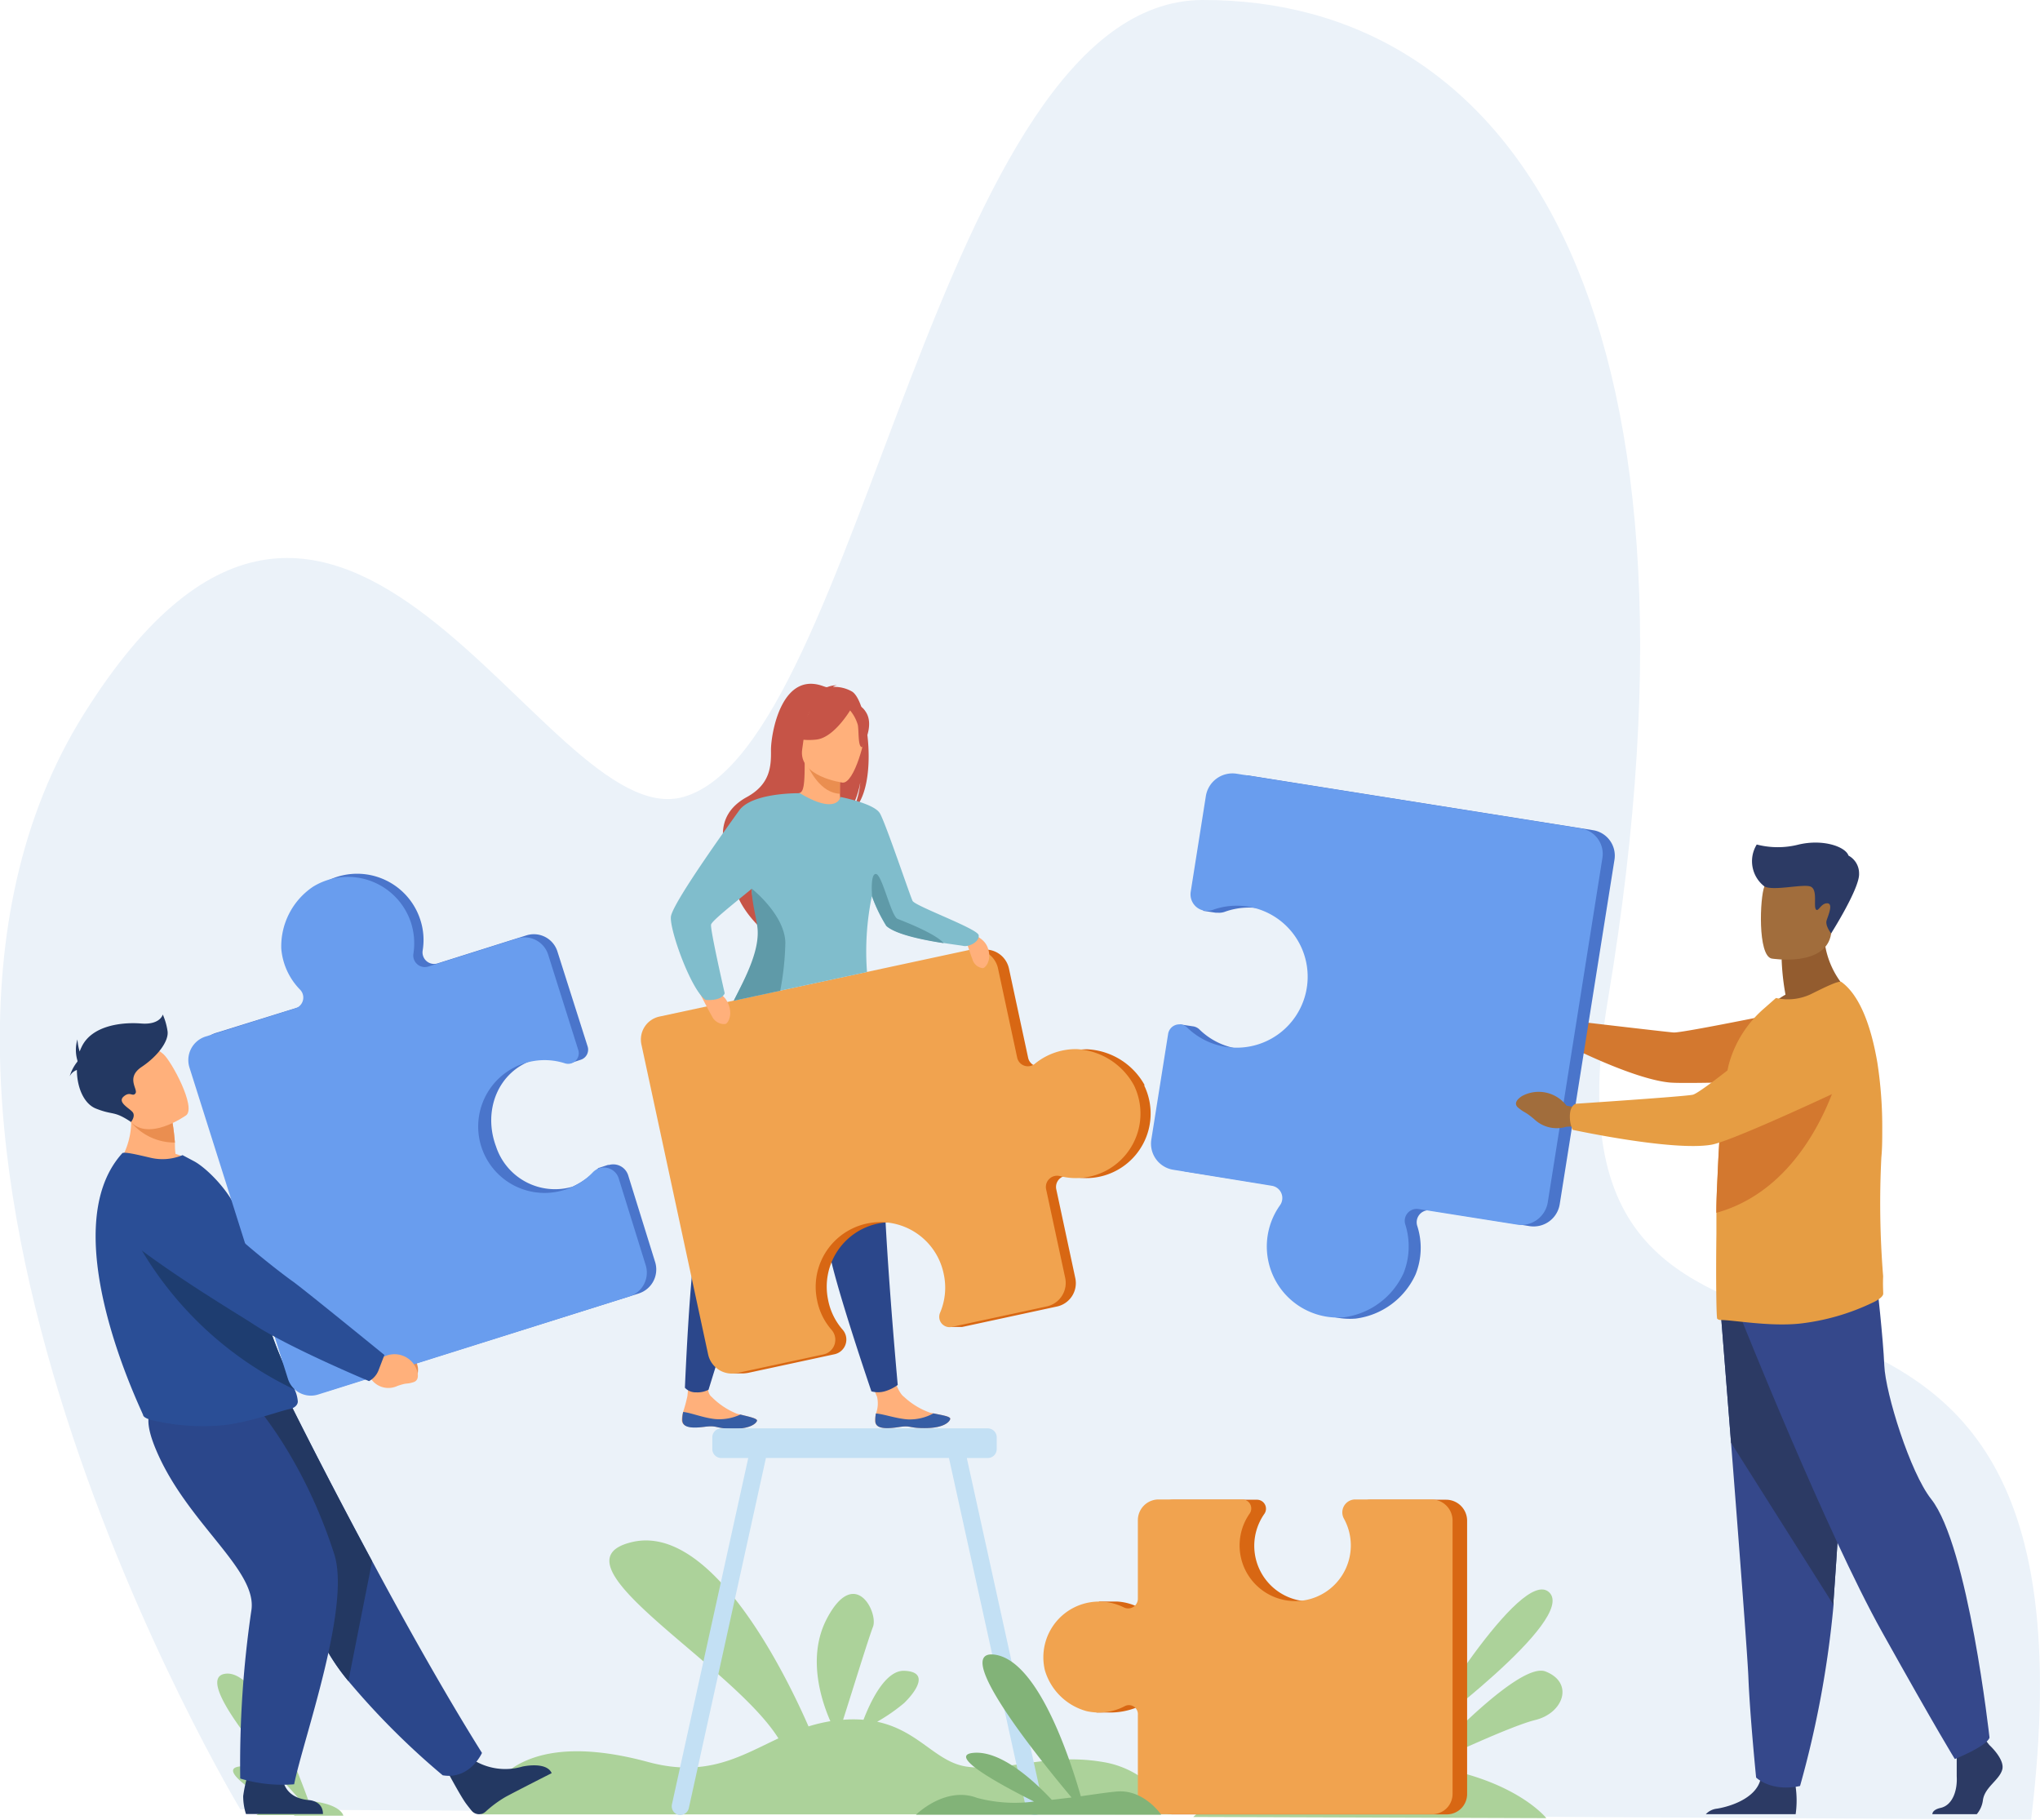 <svg id="Layer_1" data-name="Layer 1" xmlns="http://www.w3.org/2000/svg" viewBox="0 0 227.08 202.51"><defs><style>.cls-1{fill:#ebf2f9;}.cls-2{fill:#acd29a;}.cls-3{fill:#ffb07b;}.cls-4{fill:#365da4;}.cls-5{fill:#2b478b;}.cls-6{fill:#c65447;}.cls-7{fill:#ea8e50;}.cls-8{fill:#d86713;}.cls-9{fill:#f1a34f;}.cls-10{fill:#80bdcc;}.cls-11{fill:#5f9aa8;}.cls-12{fill:#2c3a64;}.cls-13{fill:#35488b;}.cls-14{fill:#935c2f;}.cls-15{fill:#a16d3c;}.cls-16{fill:#d3782f;}.cls-17{fill:#e69d43;}.cls-18{fill:#4a75cb;}.cls-19{fill:#699dee;}.cls-20{fill:#c3e0f4;}.cls-21{fill:#1e3d70;}.cls-22{fill:#233862;}.cls-23{fill:#2a4e96;}.cls-24{fill:#82b378;}</style></defs><title>training</title><path class="cls-1" d="M33.71,246.41s-46-76.3-17.42-121.92S67.4,138.1,83,133.73c19.75-5.52,28.29-88.62,57.81-88.7,33.59-.09,58.25,32.85,45.12,111.28-9.69,57.86,56.89,10.48,47.11,91.23Z" transform="translate(-6.95 -45.03)"/><path class="cls-2" d="M129.59,241.11c-6-1-10.59,1.14-15,.54-3.49-.49-5.31-4-10-5a20,20,0,0,0,3-2.08c1.21-1.17,2.95-3.49,0-3.59-2.11-.06-3.76,3.47-4.52,5.45a14.31,14.31,0,0,0-2.27,0c1-3.13,2.86-9.17,3.32-10.33.63-1.58-2-6.85-5.12-.94-2.19,4.15-.71,8.94.38,11.43a17.62,17.62,0,0,0-2.43.58c-2.57-5.87-10.76-22.6-19.63-20.52-9.67,2.26,11.05,13.51,16.28,21.85-4.27,2-8,4.39-14.51,2.63-17.23-4.66-18.6,5.83-18.6,5.83l77,0A10.43,10.43,0,0,0,129.59,241.11Z" transform="translate(-6.95 -45.03)"/><path class="cls-3" d="M104.36,203.23c.09.86,1.31.83,2.69.62s1,.15,3,.12,2.59-.7,2.67-1-.86-.43-1.87-.64l-.38-.08a8.28,8.28,0,0,1-2.89-1.76c-.94-.67-1.57-3.72-1.57-3.72l-2.75,0s.87,2.76,1.32,3.72a3.26,3.26,0,0,1-.11,1.83A3.46,3.46,0,0,0,104.36,203.23Z" transform="translate(-6.95 -45.03)"/><path class="cls-4" d="M107.05,203.85c1.37-.21,1,.15,3,.12s2.59-.7,2.67-1-.86-.43-1.87-.64v0A5.45,5.45,0,0,1,108,203c-1.31-.09-2.65-.59-3.55-.66a3.46,3.46,0,0,0-.06.91C104.45,204.09,105.67,204.06,107.05,203.85Z" transform="translate(-6.95 -45.03)"/><path class="cls-3" d="M82.84,203.09c.06.86,1.28.88,2.66.72s1,.2,3,.23,2.61-.6,2.71-.87-.85-.46-1.85-.71l-.38-.09a8.35,8.35,0,0,1-2.82-1.88c-.91-.7-.16-3.61-.16-3.61l-2.09-1s-.29,3-.44,4.51a16.4,16.4,0,0,1-.48,1.78A3.36,3.36,0,0,0,82.84,203.09Z" transform="translate(-6.95 -45.03)"/><path class="cls-4" d="M85.5,203.81c1.39-.15,1,.2,3,.23s2.61-.6,2.71-.87-.85-.46-1.85-.71v0a5.49,5.49,0,0,1-2.84.5c-1.3-.14-2.63-.69-3.52-.79a3.36,3.36,0,0,0-.1.9C82.9,204,84.12,204,85.5,203.81Z" transform="translate(-6.95 -45.03)"/><path class="cls-5" d="M87.53,160s-.58,2.81-1.16,17a46.27,46.27,0,0,0-1.85,5.85c-.78,3.21-1.33,16.63-1.33,16.63a1.63,1.63,0,0,0,1.26.51,2.69,2.69,0,0,0,1.37-.29s5.41-17.58,8.05-24.4,4.19-16.57,4.19-16.57Z" transform="translate(-6.95 -45.03)"/><path class="cls-5" d="M94.05,161.16s.43,2.83,4.8,16.36a44.94,44.94,0,0,0,.29,6.13c.38,3.28,4.81,16.23,4.81,16.23a2.77,2.77,0,0,0,1.47,0,4.69,4.69,0,0,0,1.46-.71s-1.7-18.5-1.58-25.82-1.82-17-1.82-17Z" transform="translate(-6.95 -45.03)"/><path class="cls-6" d="M101.8,122a3.92,3.92,0,0,0-2.13-.52,1,1,0,0,1,.47-.19,3.14,3.14,0,0,0-1.2.25c-5-2.22-6.19,5.25-6.17,7s-.06,3.76-2.69,5.2c-5.17,2.83-1.21,8.42-1.21,8.42-.93,2.66,2.52,5.93,2.52,5.93-.06-1.41,6.44-10.44,10-12.5a9.79,9.79,0,0,0,1.32-3.48,9.16,9.16,0,0,1-.86,3.16C104.81,132.76,103.61,123.14,101.8,122Z" transform="translate(-6.95 -45.03)"/><path class="cls-3" d="M100.71,134.61a4.71,4.71,0,0,1-2.89.53,3.83,3.83,0,0,1-1.93-1.84c.5-.1.65-.79.63-3.72l.23,0,3.64.73.14,0s-.09,1.19-.09,2.31c0,.24,0,.47,0,.69C100.47,134,100.55,134.54,100.71,134.61Z" transform="translate(-6.95 -45.03)"/><path class="cls-7" d="M100.44,132.68c0,.24,0,.47,0,.69-2.12-.09-3.34-2.51-3.8-3.57l3.74.55.14,0S100.44,131.56,100.44,132.68Z" transform="translate(-6.95 -45.03)"/><path class="cls-6" d="M96.36,129.21A11,11,0,0,1,95,126c-.19-1.07.35-5,4.33-4.46a5.36,5.36,0,0,1,2.24.84c.87.59,2.11,1.85.72,5.3l-.36,1.17Z" transform="translate(-6.95 -45.03)"/><path class="cls-3" d="M100.75,132.13s-5-.65-4.5-3.74.12-5.24,3.3-4.95,3.63,1.56,3.73,2.62S102.05,132.22,100.75,132.13Z" transform="translate(-6.95 -45.03)"/><path class="cls-6" d="M101.82,123.7s-1.89,3.41-4,3.64-3-.47-3-.47a6,6,0,0,0,2.44-3.19S101.05,121.83,101.82,123.7Z" transform="translate(-6.95 -45.03)"/><path class="cls-6" d="M101.44,123.94a4.44,4.44,0,0,1,1,1.78c.13.82,0,2.46.48,2.47,0,0,1.39-2.3.45-3.86S101.44,123.94,101.44,123.94Z" transform="translate(-6.95 -45.03)"/><path class="cls-8" d="M134.37,165.81a7.74,7.74,0,0,0-6.37-4,7.21,7.21,0,0,0-4.61,1.61,1.22,1.22,0,0,1-2-.69l-2.13-9.91a2.68,2.68,0,0,0-3.18-2.05l-34.51,7.42a2.63,2.63,0,0,0-2,3.11L87,195.75a2.74,2.74,0,0,0,1.84,2l-.46.13h1.35a4.26,4.26,0,0,0,.5-.06l.75-.16h0l8.86-1.91a1.67,1.67,0,0,0,.91-2.73,7.05,7.05,0,0,1-1.63-3.37,7.17,7.17,0,0,1,14.06-2.85,7.12,7.12,0,0,1-.41,4.32,1.12,1.12,0,0,0,.34,1.34l-.52.25h1.2a1.37,1.37,0,0,0,.28,0l10.57-2.28a2.66,2.66,0,0,0,2-3.18l-2.11-9.85a1.25,1.25,0,0,1,1.53-1.48,7.18,7.18,0,0,0,8.24-10.11Z" transform="translate(-6.95 -45.03)"/><path class="cls-9" d="M126.78,161.79a7.21,7.21,0,0,0-4.61,1.61,1.22,1.22,0,0,1-2-.69l-2.13-9.91a2.68,2.68,0,0,0-3.18-2.05l-34.51,7.42a2.61,2.61,0,0,0-2,3.11l7.42,34.47A2.71,2.71,0,0,0,89,197.84l9.61-2.07a1.67,1.67,0,0,0,.91-2.73,7.05,7.05,0,0,1-1.63-3.37A7.17,7.17,0,0,1,112,186.82a7.12,7.12,0,0,1-.41,4.32,1.15,1.15,0,0,0,1.3,1.57l10.57-2.28a2.68,2.68,0,0,0,2.06-3.18l-2.12-9.85a1.25,1.25,0,0,1,1.53-1.48,7.18,7.18,0,0,0,8.24-10.11A7.74,7.74,0,0,0,126.78,161.79Z" transform="translate(-6.95 -45.03)"/><path class="cls-3" d="M114.15,148.68s2.16.35,2.72,1.75-.22,2.35-.53,2.35a1.36,1.36,0,0,1-1.15-1C114.92,151.1,114.15,148.68,114.15,148.68Z" transform="translate(-6.95 -45.03)"/><path class="cls-3" d="M84.52,154.93s2.42,0,3.29,1.42S88,159,87.65,159a1.5,1.5,0,0,1-1.43-.83C85.79,157.43,84.52,154.93,84.52,154.93Z" transform="translate(-6.95 -45.03)"/><path class="cls-10" d="M114.21,150.31c-.21-.05-1.15-.16-2.34-.35-2.19-.34-5.25-1-6.28-1.89a17.9,17.9,0,0,1-1.59-3.3,30.41,30.41,0,0,0-.54,8.44L88.63,156.4c1.27-2.57,3.24-5.76,2.87-8.33-.14-1-.66-2.27-.86-3.75,0-.12,0-.25,0-.38-2.08,1.71-4.48,3.6-4.54,4-.09.63,1.52,7.64,1.52,7.64-.4.93-2.14.73-2.14.73-1.64-1.17-4-7.79-3.85-9.25s6.16-9.83,7.6-11.83,6.63-1.92,6.76-1.92h0c4.14,2.48,4.52.42,4.52.42s3.73.71,4.38,1.81,3.46,9.48,3.65,9.77c.42.62,7.23,3.08,7.35,3.8S114.82,150.43,114.21,150.31Z" transform="translate(-6.95 -45.03)"/><path class="cls-11" d="M93.8,155.29l-5.17,1.11c1.29-2.56,3-5.75,2.61-8.32-.14-1-.45-2.09-.6-3.57l0-.57s3.66,2.88,3.73,6A31.29,31.29,0,0,1,93.8,155.29Z" transform="translate(-6.95 -45.03)"/><path class="cls-11" d="M112,150c-2.22-.34-5.32-.95-6.36-1.9a16.94,16.94,0,0,1-1.61-3.29s-.24-2.61.44-2.51,1.68,4.72,2.4,5S111.07,148.92,112,150Z" transform="translate(-6.95 -45.03)"/><g id="man"><path class="cls-12" d="M229.82,242c-.34,1.16-1.93,1.93-2.14,3.35a3,3,0,0,1-.69,1.59h-4.94c0-.27.27-.56.91-.7,1.37-.3,1.89-2,1.8-3.51,0-.64,0-1.38,0-2,0-.88.11-1.58.11-1.58l2.92-.68.3.39.3.38S230.17,240.85,229.82,242Z" transform="translate(-6.95 -45.03)"/><path class="cls-12" d="M206.83,246.94h-10a2,2,0,0,1,1.26-.62c1.54-.25,4.2-1.15,4.79-3.11a1.33,1.33,0,0,0,.05-.19c.47-2.1,3.9.64,3.9.64l0,.23A10.83,10.83,0,0,1,206.83,246.94Z" transform="translate(-6.95 -45.03)"/><path class="cls-13" d="M198.51,191.29s.52,6.49,1.13,14.31c.83,10.61,1.83,23.64,1.93,26.11.17,4.29.86,11.15.86,11.15s1.63,1.63,4.89.94a112.4,112.4,0,0,0,3.73-20.15c0-.17,0-.34,0-.51.77-10.55,2-32.75,2-32.75Z" transform="translate(-6.95 -45.03)"/><path class="cls-12" d="M198.51,191.29s.52,6.49,1.13,14.31l11.41,18.05c0-.17,0-.34,0-.51.77-10.55,2-32.75,2-32.75Z" transform="translate(-6.95 -45.03)"/><path class="cls-13" d="M200.88,192.06s9.39,23.53,15.57,34.6,8.1,14.14,8.1,14.14,3.54-1.41,3.86-2.38c0,0-2.36-21.35-6.5-26.56-2.33-2.94-5.08-11.76-5.21-14.85s-.83-9.2-.83-9.2Z" transform="translate(-6.95 -45.03)"/><path class="cls-14" d="M205.7,155.73a27.16,27.16,0,0,1-.43-3.93L210,148a9.58,9.58,0,0,0,3.21,7.82s-6.35,3.12-10,2A8.62,8.62,0,0,1,205.7,155.73Z" transform="translate(-6.95 -45.03)"/><path class="cls-15" d="M204.15,151.71s6.06,1,6.63-2.77,1.73-6.21-2.11-7-4.82.53-5.32,1.75S202.59,151.35,204.15,151.71Z" transform="translate(-6.95 -45.03)"/><path class="cls-15" d="M182.86,159.51l-1.29-.8a3.26,3.26,0,0,0-4.35-.9s-1.09.7-.36,1.28.53.25,1.54,1.09a3,3,0,0,0,3.17.68l1.08-.1Z" transform="translate(-6.95 -45.03)"/><path class="cls-16" d="M181.33,159.76c.33-1,.49-1.13.49-1.13s10.44,1.23,11.42,1.31,14.64-2.75,14.64-2.75l6.45,7.84s-19,.71-21.5.48c-4.12-.38-11.57-4.21-11.57-4.21A3,3,0,0,1,181.33,159.76Z" transform="translate(-6.95 -45.03)"/><path class="cls-17" d="M216.58,189c0,.4-.81.84-1.17,1a25.24,25.24,0,0,1-8.13,2.34c-3.4.35-7.42-.41-8.79-.4a.6.6,0,0,1-.39-.14c-.09-.08-.16-4.23-.09-9.46,0-.21,0-.43,0-.63v-.07c0-.55,0-1.1,0-1.66,0-1.53.09-3.1.16-4.66.1-2.31.24-4.57.43-6.57a36.67,36.67,0,0,1,.77-5.19,12.63,12.63,0,0,1,4-6.34l1.27-1.12a6,6,0,0,0,4-.48c1.45-.72,3-1.49,3.29-1.3,2,1.46,3.28,4.78,4,9a46.92,46.92,0,0,1,.54,7.45c0,1,0,2.05-.1,3.08a101.44,101.44,0,0,0,.2,13.23C216.53,187.93,216.57,188.57,216.58,189Z" transform="translate(-6.95 -45.03)"/><path class="cls-18" d="M184.37,137.44,146,131.35a3,3,0,0,0-3.42,2.49l-1.69,10.68a12.56,12.56,0,0,0,0,1.88l1.38.21.24,0h0a1.88,1.88,0,0,0,.77-.1,7.9,7.9,0,1,1,1.45,15.23,7.81,7.81,0,0,1-4.27-2.14,1.27,1.27,0,0,0-.75-.35h0l-1.44-.22-1.8,13a3,3,0,0,0,2.44,3.38l10.95,1.74a1.38,1.38,0,0,1,.91,2.16,7.78,7.78,0,0,0-1.37,3.35,7.91,7.91,0,0,0,8.47,9.12,8.5,8.5,0,0,0,6.66-4.93,7.94,7.94,0,0,0,.18-5.38,1.34,1.34,0,0,1,1.49-1.73l11,1.75a2.94,2.94,0,0,0,3.37-2.45l6.1-38.37A2.87,2.87,0,0,0,184.37,137.44Z" transform="translate(-6.95 -45.03)"/><path class="cls-16" d="M212,163.24s-2.94,13.71-14,16.77c0-1.53.09-3.1.16-4.66.1-2.31.24-4.57.43-6.57a4.19,4.19,0,0,1,.55-.24C202.93,167.31,212,163.24,212,163.24Z" transform="translate(-6.95 -45.03)"/><path class="cls-19" d="M163.2,186.69a8.06,8.06,0,0,0,.18-5.38,1.33,1.33,0,0,1,1.48-1.72l11,1.74a3,3,0,0,0,3.37-2.44l6.09-38.37a2.87,2.87,0,0,0-2.39-3.29l-38.33-6.09a3,3,0,0,0-3.42,2.48l-1.69,10.68a1.84,1.84,0,0,0,2.44,2,7.9,7.9,0,1,1-2.83,13.09,1.26,1.26,0,0,0-2.12.7l-1.87,11.76a2.94,2.94,0,0,0,2.45,3.37L148.52,177a1.38,1.38,0,0,1,.91,2.17,7.91,7.91,0,0,0,7.1,12.47A8.53,8.53,0,0,0,163.2,186.69Z" transform="translate(-6.95 -45.03)"/><path class="cls-15" d="M182.91,168.35l-1.58-.26A3.89,3.89,0,0,0,176.4,167s-1.24.69-.42,1.34.61.3,1.74,1.24a3.63,3.63,0,0,0,3.58.85l1.23-.06Z" transform="translate(-6.95 -45.03)"/><path class="cls-17" d="M181.7,169.15c.05-1.16.67-1.28.67-1.28s11.94-.79,13-1,10.53-8.08,10.53-8.08,3.68-3.3,6.26-2.19a5,5,0,0,1,3.05,4.64,5.1,5.1,0,0,1-3,4.94c-4.27,2-12.81,5.91-14.75,6.25-4.33.75-15.46-1.66-15.46-1.66A3.66,3.66,0,0,1,181.7,169.15Z" transform="translate(-6.95 -45.03)"/><path class="cls-12" d="M203.35,143.68a3.54,3.54,0,0,1-.85-4.66,9.37,9.37,0,0,0,4.68,0c2.75-.64,5.21.26,5.53,1.23a2.24,2.24,0,0,1,1.18,2c.1,1.6-3.11,6.66-3.11,6.66s-.69-.86-.5-1.45.77-1.9.05-1.9-1,1.07-1.26.65.24-2.22-.61-2.52S204.32,144.22,203.35,143.68Z" transform="translate(-6.95 -45.03)"/></g><path class="cls-20" d="M123.06,245.87l-8.49-38.57h2.33a1,1,0,0,0,1-1V205a1,1,0,0,0-1-1H87.24a1,1,0,0,0-1,1v1.3a1,1,0,0,0,1,1h3l-8.5,38.57a1,1,0,0,0,.74,1.15,1,1,0,0,0,1.14-.73l8.59-39h20.37l8.59,39a1,1,0,0,0,1.15.73h0A1,1,0,0,0,123.06,245.87Z" transform="translate(-6.95 -45.03)"/><path class="cls-2" d="M179.4,222.25c-3.14-3-14.47,16-14.47,16S182.54,225.27,179.4,222.25Z" transform="translate(-6.95 -45.03)"/><path class="cls-2" d="M179,231.06c-2.78-1.12-11.68,8.26-13.68,10.43a42.41,42.41,0,0,0-5.06-.37c-14.09-.25-20.48,6.13-20.48,6.13l39.3.13s-3.48-4.42-13.36-5.84c2.42-1.14,9.55-4.46,12.15-5.09C181,235.67,182.17,232.31,179,231.06Z" transform="translate(-6.95 -45.03)"/><path class="cls-8" d="M167.94,211.94h-8.48a1.45,1.45,0,0,0-1.27,2.14c.51.92-1.29,9-5.09,9.17a6.19,6.19,0,0,1-5.4-9.75,1,1,0,0,0-.8-1.56h-9.34a2.31,2.31,0,0,0-2.31,2.31s-.85,10-1.57,9.66a6,6,0,0,0-2.44-.64h-.32l-1.64,0L129,235.62h1.34a7.89,7.89,0,0,0,3.35-.65,1,1,0,0,1,1.52.93v8.75a2.31,2.31,0,0,0,2.31,2.31H168a2.26,2.26,0,0,0,2.26-2.26V214.28A2.34,2.34,0,0,0,167.94,211.94Z" transform="translate(-6.95 -45.03)"/><path class="cls-9" d="M127.9,235.47a6.24,6.24,0,0,0,4.19-.52,1,1,0,0,1,1.52.94v8.74a2.3,2.3,0,0,0,2.31,2.31h30.46a2.26,2.26,0,0,0,2.26-2.25V214.26a2.35,2.35,0,0,0-2.34-2.35h-8.49a1.44,1.44,0,0,0-1.26,2.14,6.19,6.19,0,1,1-10.49-.58,1,1,0,0,0-.81-1.56h-9.33a2.31,2.31,0,0,0-2.31,2.31v8.7a1.08,1.08,0,0,1-1.57,1,6.2,6.2,0,0,0-8.78,7A6.66,6.66,0,0,0,127.9,235.47Z" transform="translate(-6.95 -45.03)"/><path class="cls-2" d="M39.69,247.11l5.48,0s-.19-1.32-3.88-1.66h0c-1.43-4-5.62-14.65-9.27-14.14s4.93,10.29,8.39,14.1a8.45,8.45,0,0,0-1.37.11c-.83-1.67-2.49-4-5.15-3.91-2.83.11,1,2.7,3.68,4.28a6.79,6.79,0,0,0-2.07,1.15l4.13,0,.08,0Z" transform="translate(-6.95 -45.03)"/><path class="cls-7" d="M49.23,194.26l1,.78s2.64-.95,3.24,2.2c0,0,.16,1.34-.69,1.35a15.13,15.13,0,0,0-1.7-.11,2.19,2.19,0,0,1-2.38-1.58l-.57-.83Z" transform="translate(-6.95 -45.03)"/><path class="cls-21" d="M49.12,196a2,2,0,0,0,.71-1.41s-8.95-7.32-9.86-7.92a110.9,110.9,0,0,1-10.28-9.81c-1.53-1.76-3.42-1.08-5.59-.46l-1.78.51a3,3,0,0,0-.95,5.1c5,4.12,13.25,8.75,14.8,9.73A86.77,86.77,0,0,0,47.54,197,4.86,4.86,0,0,0,49.12,196Z" transform="translate(-6.95 -45.03)"/><path class="cls-22" d="M59.59,240.87a6.74,6.74,0,0,0,5.5.77s2.68-.61,3.27.73c0,0-4.12,2.09-5.16,2.66A12.9,12.9,0,0,0,61,246.66a1.07,1.07,0,0,1-1.56-.12c-.18-.22-.39-.48-.62-.79-.63-.86-2.11-3.64-2.11-3.64Z" transform="translate(-6.95 -45.03)"/><path class="cls-5" d="M60.6,240.12s-1.32,3-4.37,2.49a84.62,84.62,0,0,1-10.5-10.49A23.46,23.46,0,0,1,42.47,227c-2.84-6.56-10.48-16.34-15.34-21.3l12.16-4.4s3.89,7.83,9.08,17.46C52.1,225.73,56.51,233.59,60.6,240.12Z" transform="translate(-6.95 -45.03)"/><path class="cls-22" d="M48.37,218.79l-2.64,13.33A23.46,23.46,0,0,1,42.47,227c-2.84-6.56-10.48-16.34-15.34-21.3l12.16-4.4S43.18,209.16,48.37,218.79Z" transform="translate(-6.95 -45.03)"/><path class="cls-22" d="M38.39,242.6s-.13,2.43,2.82,2.76c0,0,1.69,0,1.69,1.56l-8.57,0a6.57,6.57,0,0,1-.31-2,15.05,15.05,0,0,1,1-3.71Z" transform="translate(-6.95 -45.03)"/><path class="cls-5" d="M35.3,201.33s5.42,5.95,8.86,16.68c1.87,5.83-3.43,20.5-4.47,25.6a16.23,16.23,0,0,1-6-.64,117.77,117.77,0,0,1,1.23-18.64c.8-4.54-7.13-9.71-10.59-17.92-2.36-5.58.51-5.49,4-5.62Z" transform="translate(-6.95 -45.03)"/><path class="cls-3" d="M29.05,174.77c-3,1.7-9.19.13-9.19.13a8.58,8.58,0,0,0,1.37-7.48l2.36,1.2,2.55,1.29s.16.82.28,2.28c0,.38,0,.8.07,1.26A7.9,7.9,0,0,1,29.05,174.77Z" transform="translate(-6.95 -45.03)"/><path class="cls-23" d="M40.1,201c0,.53-.61.78-.74.81-1.22.22-4.61,1.54-7.67,1.85a24.42,24.42,0,0,1-7.59-.52c-.35-.07-1.17-.29-1.22-.62S12.75,182,20.56,173.38c.19-.2,1.73.17,3.14.5a5.78,5.78,0,0,0,3.57-.29l1.32.7c1.63.9,4.71,4.12,5.07,6.64.18,1.29.91,2.24,1.12,3.37.08.42.16.83.25,1.22.16.78.32,1.53.49,2.23.46,1.91.95,3.56,1.42,5s1,2.76,1.45,3.81c.58,1.36,1.07,2.38,1.37,3.15A3.8,3.8,0,0,1,40.1,201Z" transform="translate(-6.95 -45.03)"/><path class="cls-21" d="M39.76,199.69a39.53,39.53,0,0,1-19.12-19.53s11.54,4.26,14.39,5.36c.16.78.32,1.53.49,2.23.46,1.91.95,3.56,1.42,5s1,2.76,1.45,3.81C39,197.9,39.46,198.92,39.76,199.69Z" transform="translate(-6.95 -45.03)"/><path class="cls-18" d="M79.87,185.47l-3-9.65a1.74,1.74,0,0,0-2.12-1.14h0l-.13,0-1.07.35a9.45,9.45,0,0,1-2.87,2.07,6.91,6.91,0,0,1-8.52-4.49c-1.49-4,.24-8.38,4.26-9.65,1.37-.43,4.07.38,4.07.38l1.09-.36a1.18,1.18,0,0,0,.78-1.49L69,150.93a2.75,2.75,0,0,0-3.45-1.8l-9.89,3.12A1.29,1.29,0,0,1,54,150.81a7.21,7.21,0,0,0-.25-3.37,7.39,7.39,0,0,0-10.89-4.09,8,8,0,0,0-3.52,6.91,7.45,7.45,0,0,0,2.1,4.57,1.25,1.25,0,0,1-.52,2.07L30.94,160a2.77,2.77,0,0,0-1.8,3.46l10.93,34.64a2.69,2.69,0,0,0,3.37,1.75L78,189A2.8,2.8,0,0,0,79.87,185.47Z" transform="translate(-6.95 -45.03)"/><path class="cls-19" d="M38.26,150.61a7.39,7.39,0,0,0,2.1,4.57,1.26,1.26,0,0,1-.52,2.07l-10,3.14a2.75,2.75,0,0,0-1.8,3.45L39,198.48a2.68,2.68,0,0,0,3.37,1.75L77,189.32a2.78,2.78,0,0,0,1.82-3.5l-3-9.65a1.72,1.72,0,0,0-2.88-.67,7.32,7.32,0,0,1-3.3,2,7.39,7.39,0,1,1,.19-14.13,1.18,1.18,0,0,0,1.49-1.48l-3.35-10.61a2.75,2.75,0,0,0-3.45-1.8l-9.89,3.12a1.29,1.29,0,0,1-1.66-1.44,7.48,7.48,0,0,0-.25-3.37,7.4,7.4,0,0,0-10.9-4.09A8,8,0,0,0,38.26,150.61Z" transform="translate(-6.95 -45.03)"/><path class="cls-3" d="M48.07,195.82l1.22.45a2.63,2.63,0,0,1,4,1.09s.56,1.23-.32,1.5-.56,0-1.79.42a2.35,2.35,0,0,1-2.91-.76l-.83-.61Z" transform="translate(-6.95 -45.03)"/><path class="cls-23" d="M49.08,197.55l.66-1.72s-9.27-7.55-10.22-8.2c-.64-.44-7.05-5.23-10.17-9a6.54,6.54,0,0,0-6.36-2.2l-1.95.41a2.9,2.9,0,0,0-1.29,5c5.14,4.4,13.8,9.5,15.41,10.57,4,2.63,12.87,6.33,12.87,6.33A2.32,2.32,0,0,0,49.08,197.55Z" transform="translate(-6.95 -45.03)"/><path class="cls-7" d="M26.42,172.19a6.34,6.34,0,0,1-4.9-2.28,22.67,22.67,0,0,0,2.07-1.29l2.55,1.29S26.3,170.73,26.42,172.19Z" transform="translate(-6.95 -45.03)"/><path class="cls-3" d="M27.68,169.15s-4.49,3.22-6.46.4-3.86-4.32-1.08-6.5,4.1-1.49,5-.7S28.8,168.24,27.68,169.15Z" transform="translate(-6.95 -45.03)"/><path class="cls-22" d="M25.6,159.79a7.1,7.1,0,0,0-.53-1.85s-.28,1.17-2.41,1-5.52.21-6.64,2.64a3.45,3.45,0,0,0-.2.48,5.8,5.8,0,0,1-.25-1.35,4.08,4.08,0,0,0,0,2.35h0s0,.08,0,.12a4.72,4.72,0,0,0-.86,1.63,1.45,1.45,0,0,1,.8-.7c0,1.89.75,3.74,2.1,4.29,2,.8,1.95.19,3.93,1.5,0,0,.53-.66.17-1.1s-1.73-1.09-1-1.73,1,.08,1.32-.36-1.12-1.73.69-2.94S25.76,160.88,25.6,159.79Z" transform="translate(-6.95 -45.03)"/><path class="cls-24" d="M136.21,247s-1.9-2.81-4.87-2.59c-.91.07-2.37.29-4.08.53-1.29-4.49-4.83-15.16-9.62-15.76s4.68,11.25,8.59,15.9l-2.2.26c-2.07-2.21-5.68-5.48-8.69-5.23s2.63,3.38,6.71,5.42a16.33,16.33,0,0,1-6.32-.4c-3.56-1.37-6.82,1.87-6.82,1.87Z" transform="translate(-6.95 -45.03)"/></svg>